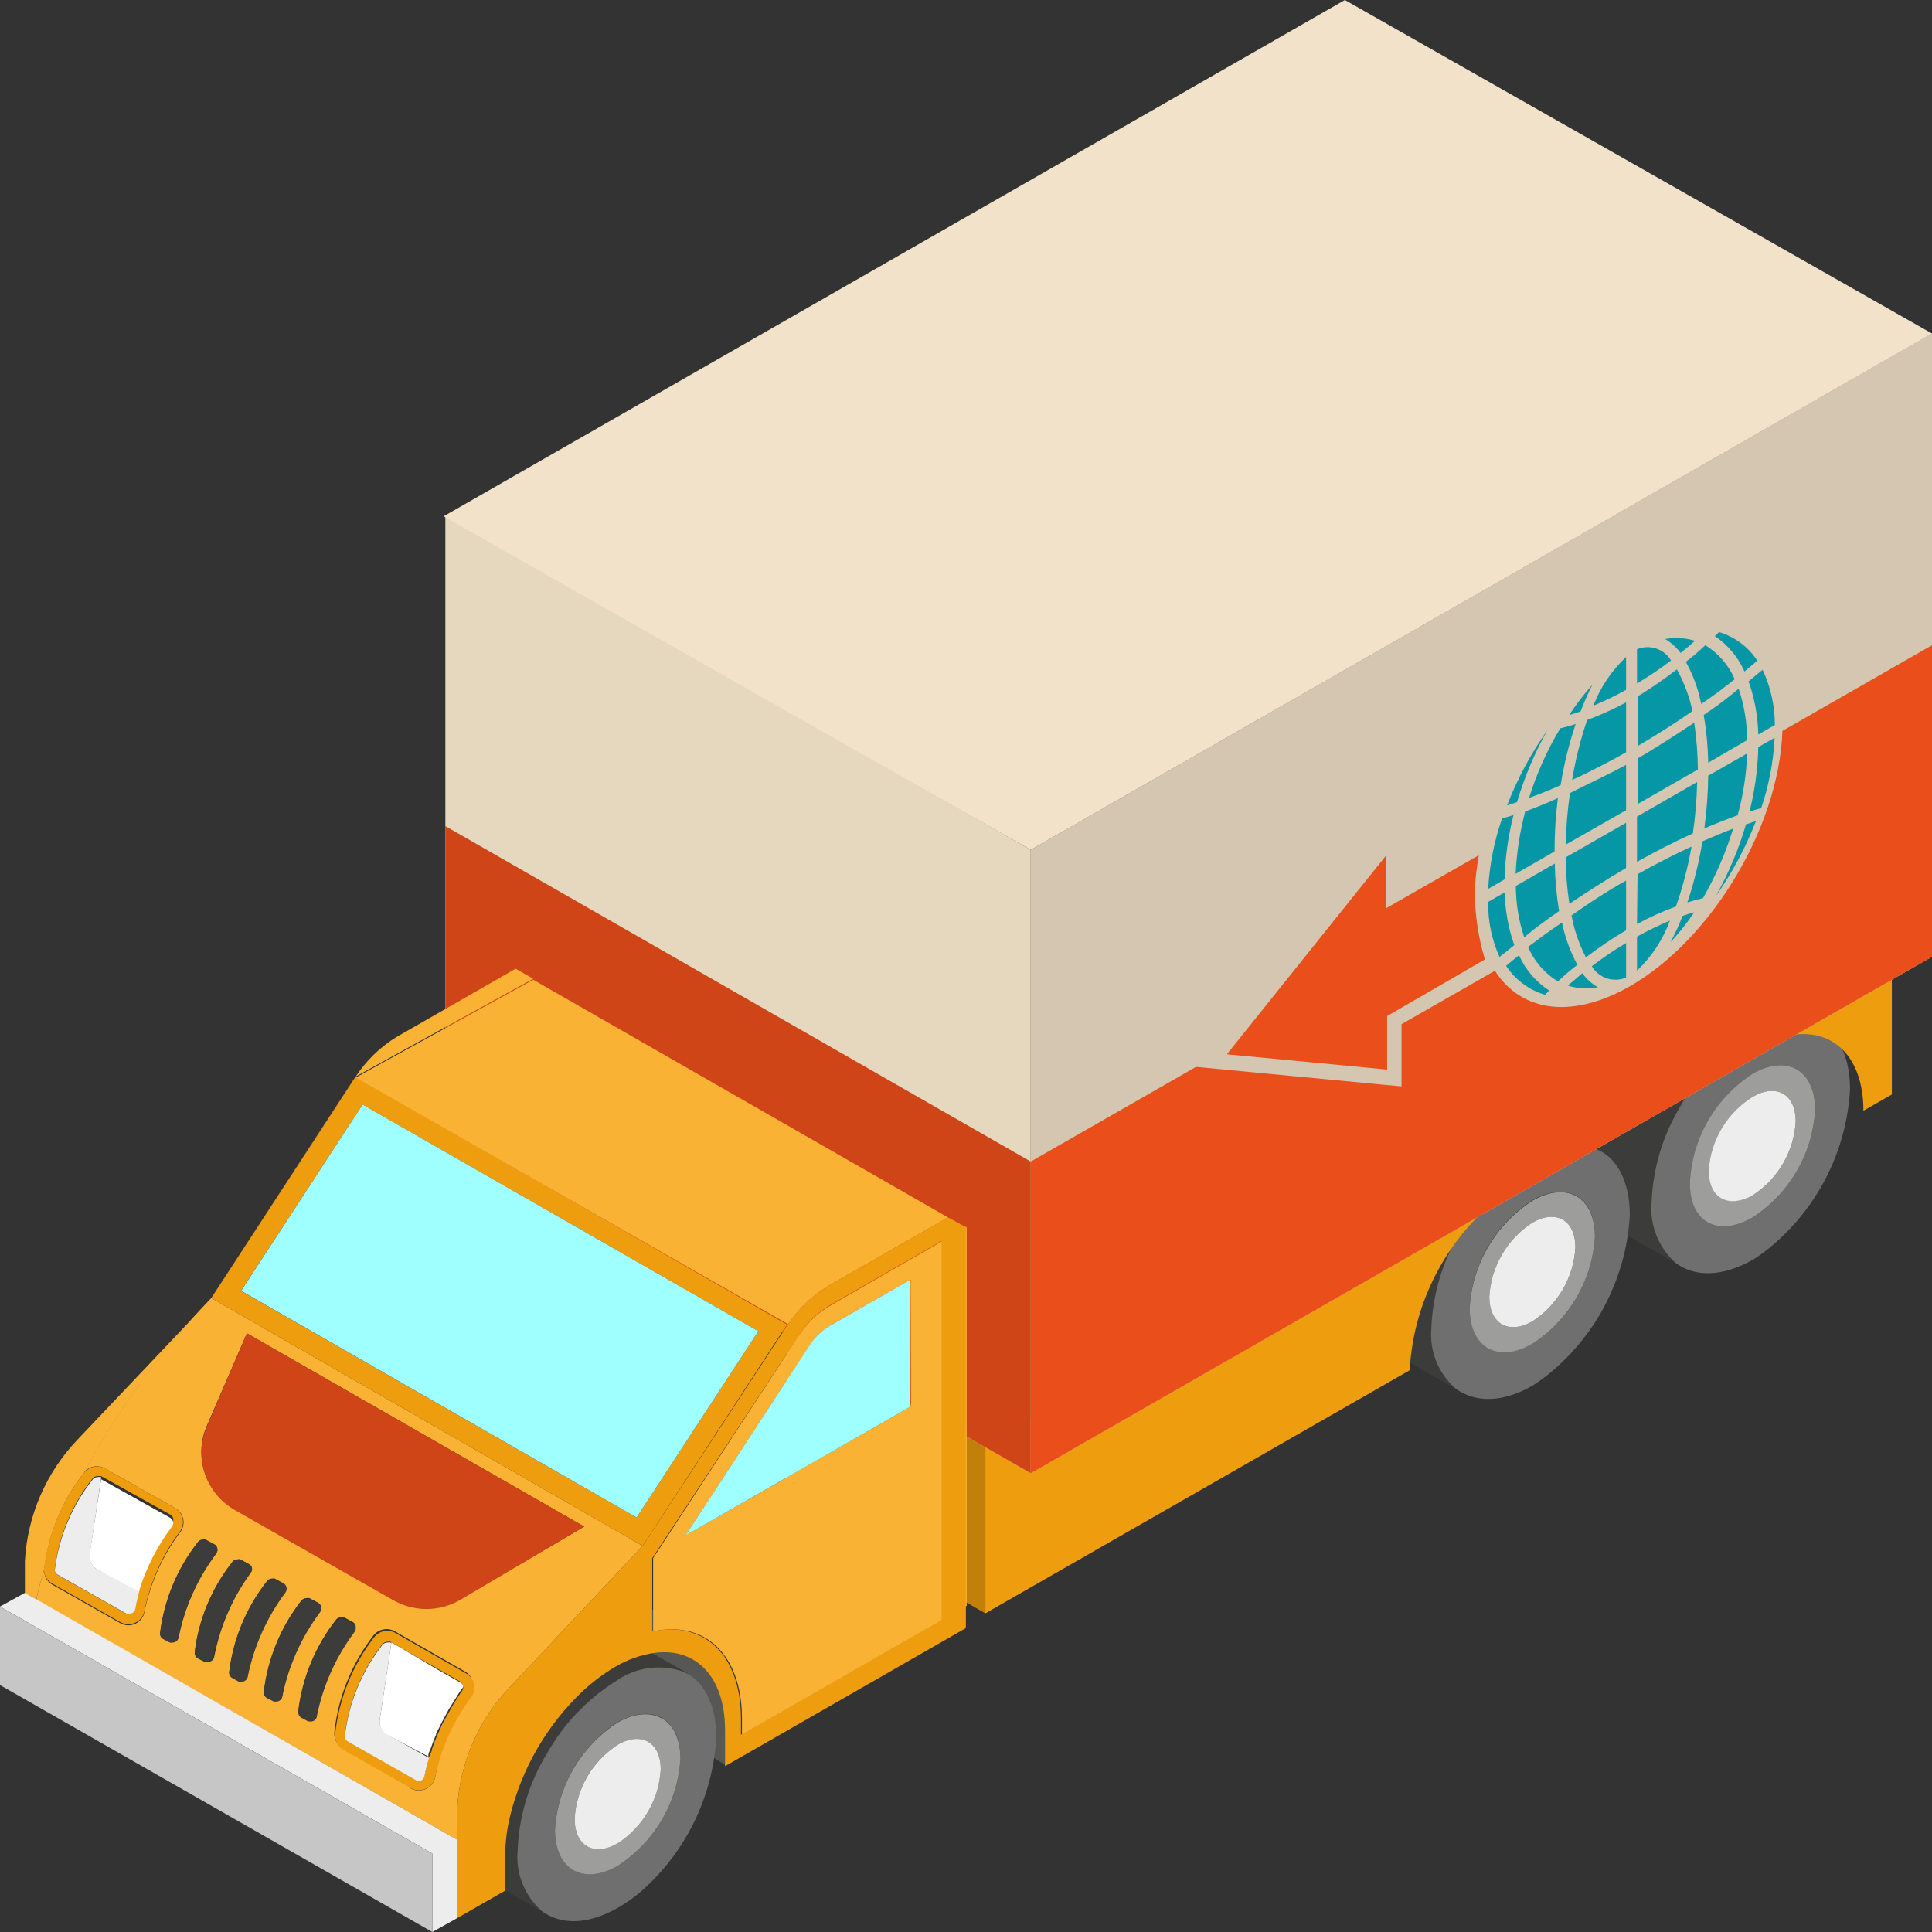<svg width="49" height="49" viewBox="0 0 49 49" fill="none" xmlns="http://www.w3.org/2000/svg">
<rect x="0" y="0" width="49" height="49" fill="#333333" stroke="none"/>
<g clip-path="url(#clip0_2977_3894)">
<path d="M45.167 26.602C45.127 27.362 44.93 28.106 44.591 28.789C44.251 29.471 43.775 30.078 43.192 30.572C43.027 30.705 42.852 30.825 42.668 30.93C41.913 31.366 41.241 31.371 40.776 31.033C40.557 30.843 40.385 30.604 40.276 30.336C40.167 30.067 40.124 29.777 40.149 29.489C40.18 28.623 40.435 27.779 40.89 27.038C41.312 26.275 41.924 25.632 42.668 25.171C42.907 25.005 43.181 24.898 43.47 24.857C43.758 24.817 44.053 24.846 44.328 24.941C44.831 25.157 45.167 25.74 45.167 26.602Z" fill="#3C3C3B"/>
<path d="M44.433 24.99L40.874 31.106L42.653 32.126L46.212 26.01L44.433 24.99Z" fill="#3C3C3B"/>
<path d="M44.451 31.955C44.625 31.847 44.79 31.725 44.945 31.592C45.529 31.098 46.005 30.491 46.344 29.809C46.684 29.126 46.88 28.382 46.921 27.622C46.921 26.76 46.59 26.152 46.066 25.951C45.791 25.857 45.497 25.829 45.209 25.869C44.921 25.909 44.646 26.016 44.407 26.181C43.661 26.642 43.047 27.285 42.624 28.049C42.173 28.79 41.92 29.634 41.888 30.499C41.862 30.787 41.906 31.077 42.015 31.346C42.124 31.614 42.295 31.853 42.515 32.043C42.999 32.391 43.676 32.386 44.451 31.955ZM44.451 30.877C43.572 31.367 42.861 30.974 42.861 29.97C42.892 29.424 43.052 28.892 43.328 28.419C43.605 27.945 43.989 27.543 44.451 27.245C45.326 26.755 46.037 27.152 46.037 28.156C46.006 28.701 45.846 29.231 45.571 29.704C45.295 30.176 44.912 30.578 44.451 30.877Z" fill="#706F6F"/>
<path d="M44.451 30.877C44.913 30.577 45.297 30.174 45.572 29.7C45.848 29.225 46.007 28.693 46.036 28.147C46.036 27.142 45.325 26.735 44.451 27.235C43.988 27.535 43.602 27.938 43.326 28.413C43.05 28.889 42.89 29.422 42.861 29.97C42.841 30.984 43.552 31.391 44.451 30.877ZM44.451 30.308C43.849 30.651 43.36 30.372 43.36 29.681C43.381 29.307 43.491 28.944 43.681 28.62C43.871 28.297 44.135 28.022 44.451 27.818C45.054 27.47 45.543 27.75 45.543 28.441C45.523 28.817 45.413 29.183 45.223 29.509C45.034 29.835 44.769 30.112 44.451 30.318V30.308Z" fill="#9D9D9C"/>
<path d="M43.34 29.69C43.362 29.313 43.475 28.946 43.668 28.621C43.861 28.295 44.13 28.02 44.451 27.818C45.054 27.47 45.543 27.749 45.543 28.44C45.523 28.816 45.413 29.182 45.223 29.508C45.034 29.835 44.769 30.112 44.451 30.317C43.829 30.66 43.34 30.386 43.34 29.69Z" fill="#EDEDED"/>
<path d="M39.601 29.798C39.56 30.558 39.364 31.301 39.024 31.982C38.684 32.664 38.209 33.27 37.625 33.763C37.461 33.898 37.286 34.019 37.102 34.126C36.346 34.557 35.675 34.562 35.21 34.224C34.99 34.035 34.817 33.797 34.707 33.53C34.596 33.263 34.55 32.973 34.573 32.685C34.605 31.819 34.86 30.975 35.314 30.235C35.737 29.472 36.349 28.829 37.092 28.367C37.331 28.203 37.606 28.096 37.894 28.056C38.182 28.016 38.476 28.044 38.752 28.137C39.27 28.353 39.601 28.916 39.601 29.798Z" fill="#3C3C3B"/>
<path d="M38.863 28.184L35.304 34.3L37.084 35.319L40.642 29.203L38.863 28.184Z" fill="#3C3C3B"/>
<path d="M38.865 35.145C39.039 35.037 39.204 34.915 39.359 34.782C39.942 34.289 40.418 33.683 40.758 33.001C41.098 32.319 41.294 31.576 41.335 30.817C41.335 29.954 41.004 29.347 40.48 29.141C40.205 29.047 39.91 29.02 39.622 29.06C39.334 29.101 39.059 29.209 38.821 29.376C38.075 29.835 37.461 30.476 37.038 31.238C36.588 31.981 36.335 32.824 36.302 33.689C36.277 33.976 36.32 34.266 36.429 34.533C36.538 34.801 36.71 35.039 36.929 35.228C37.433 35.581 38.11 35.576 38.865 35.145ZM38.865 34.081C37.986 34.571 37.275 34.174 37.275 33.169C37.304 32.622 37.464 32.09 37.74 31.615C38.016 31.141 38.402 30.738 38.865 30.44C39.739 29.95 40.451 30.342 40.451 31.351C40.42 31.898 40.261 32.429 39.986 32.904C39.71 33.378 39.327 33.781 38.865 34.081Z" fill="#706F6F"/>
<path d="M38.865 34.082C39.325 33.783 39.707 33.382 39.982 32.911C40.258 32.439 40.418 31.91 40.451 31.367C40.451 30.357 39.739 29.95 38.865 30.455C38.402 30.753 38.017 31.156 37.74 31.631C37.464 32.105 37.304 32.638 37.275 33.185C37.275 34.175 37.986 34.587 38.865 34.082ZM38.865 33.513C38.263 33.856 37.774 33.577 37.774 32.886C37.795 32.51 37.904 32.144 38.094 31.818C38.284 31.492 38.548 31.215 38.865 31.009C39.468 30.666 39.957 30.945 39.957 31.636C39.936 32.012 39.826 32.378 39.636 32.704C39.447 33.03 39.183 33.307 38.865 33.513Z" fill="#9D9D9C"/>
<path d="M37.773 32.886C37.794 32.51 37.904 32.144 38.094 31.818C38.283 31.492 38.547 31.215 38.865 31.009C39.468 30.666 39.956 30.945 39.956 31.636C39.935 32.012 39.826 32.378 39.636 32.704C39.447 33.03 39.182 33.307 38.865 33.513C38.262 33.856 37.773 33.577 37.773 32.886Z" fill="#EDEDED"/>
<path d="M47.982 23.524L24.991 36.669V40.918L35.753 34.753C35.804 33.807 36.079 32.886 36.556 32.066C37.032 31.245 37.696 30.547 38.495 30.028L44.515 26.597C46.026 25.73 47.261 26.436 47.261 28.171L47.982 27.759V23.524Z" fill="#ED9D0E"/>
<path d="M19.963 33.792L24.991 36.669V40.918L19.963 38.036V33.792Z" fill="#C2800B"/>
<path d="M26.142 21.555V37.365L11.295 28.862V13.052L26.142 21.555Z" fill="#E6D7BF"/>
<path d="M49 8.454V24.265L26.142 37.365V21.554L49 8.454Z" fill="#D4C6B0"/>
<path d="M26.142 29.46V37.365L11.295 28.862V20.952L26.142 29.46Z" fill="#CF4518"/>
<path d="M49 16.364V24.265L26.142 37.365V29.46L49 16.364Z" fill="#E94E1B"/>
<path d="M34.109 0L11.251 13.095L26.142 21.555L49 8.459L34.109 0Z" fill="#F1E2C9"/>
<path d="M38.119 24.505L38.031 24.23C37.88 23.724 37.8 23.2 37.793 22.672C37.8 22.367 37.831 22.064 37.887 21.765L38.031 20.961L37.319 21.368L35.561 22.378V20.584L34.865 21.447L30.785 26.495L30.331 27.058L31.052 27.127L35.117 27.514L35.546 27.553V25.975L37.858 24.652L38.119 24.505Z" fill="#D4C6B0"/>
<path d="M44.075 22.146C45.587 19.547 45.588 16.737 44.076 15.871C42.564 15.005 40.112 16.41 38.599 19.01C37.087 21.609 37.087 24.419 38.598 25.285C40.11 26.151 42.562 24.746 44.075 22.146Z" fill="#D4C6B0"/>
<path d="M37.66 24.333C37.499 23.793 37.413 23.234 37.403 22.672C37.412 22.343 37.447 22.015 37.507 21.691L35.156 23.034V21.696L31.116 26.739L35.181 27.127V25.769L37.66 24.333Z" fill="#E94E1B"/>
<path d="M41.518 23.755V24.618C41.891 24.264 42.176 23.83 42.352 23.349C42.067 23.469 41.788 23.605 41.518 23.755Z" fill="#0597A6"/>
<path d="M41.518 23.437C41.835 23.264 42.166 23.115 42.505 22.991C42.679 22.496 42.812 21.988 42.901 21.472C42.451 21.677 41.992 21.913 41.532 22.172L41.518 23.437Z" fill="#0597A6"/>
<path d="M42.969 18.33C42.476 18.654 42.016 18.957 41.532 19.237V20.393L43.063 19.516C43.059 19.119 43.027 18.723 42.969 18.33Z" fill="#0597A6"/>
<path d="M41.518 21.858C42.011 21.584 42.476 21.343 42.935 21.138C42.998 20.706 43.034 20.27 43.044 19.834L41.518 20.711V21.858Z" fill="#0597A6"/>
<path d="M42.53 16.977C42.213 17.221 41.883 17.448 41.542 17.658V18.917C42.001 18.648 42.466 18.354 42.925 18.035C42.846 17.665 42.713 17.308 42.53 16.977Z" fill="#0597A6"/>
<path d="M42.624 16.561C42.752 16.458 42.876 16.355 42.989 16.252C42.744 16.178 42.485 16.163 42.233 16.208C42.385 16.299 42.518 16.419 42.624 16.561Z" fill="#0597A6"/>
<path d="M41.518 16.467V17.334C41.817 17.156 42.105 16.962 42.382 16.751C42.297 16.608 42.163 16.5 42.004 16.448C41.845 16.396 41.672 16.402 41.518 16.467Z" fill="#0597A6"/>
<path d="M43.177 21.339C43.092 21.865 42.965 22.383 42.796 22.888C42.93 22.844 43.063 22.809 43.191 22.78C43.512 22.222 43.769 21.63 43.957 21.016C43.71 21.11 43.45 21.218 43.177 21.339Z" fill="#0597A6"/>
<path d="M39.764 24.995C39.914 25.045 40.071 25.07 40.228 25.069C40.328 25.069 40.427 25.059 40.525 25.039C40.369 24.949 40.234 24.827 40.13 24.682C40.006 24.794 39.878 24.902 39.764 24.995Z" fill="#0597A6"/>
<path d="M39.581 19.913C39.665 19.387 39.792 18.869 39.962 18.364C39.828 18.408 39.695 18.443 39.572 18.472C39.239 19.027 38.973 19.619 38.781 20.236C39.048 20.142 39.315 20.034 39.581 19.913Z" fill="#0597A6"/>
<path d="M39.873 19.781C40.317 19.58 40.776 19.34 41.241 19.08V17.815C40.922 17.986 40.592 18.135 40.253 18.261C40.085 18.757 39.958 19.265 39.873 19.781Z" fill="#0597A6"/>
<path d="M40.387 17.364C40.172 17.607 39.976 17.864 39.799 18.134C39.893 18.109 39.991 18.075 40.09 18.041C40.176 17.81 40.275 17.584 40.387 17.364Z" fill="#0597A6"/>
<path d="M40.411 17.898C40.695 17.78 40.972 17.646 41.241 17.496V16.663C40.874 17.008 40.591 17.43 40.411 17.898Z" fill="#0597A6"/>
<path d="M41.241 24.794V23.917C40.94 24.096 40.65 24.292 40.372 24.505C40.457 24.65 40.592 24.759 40.752 24.812C40.911 24.865 41.085 24.859 41.241 24.794Z" fill="#0597A6"/>
<path d="M39.803 22.922C40.297 22.598 40.757 22.294 41.241 22.015V20.868L39.709 21.745C39.712 22.139 39.743 22.532 39.803 22.922Z" fill="#0597A6"/>
<path d="M41.241 19.398C40.747 19.668 40.253 19.889 39.818 20.114C39.756 20.548 39.719 20.985 39.709 21.422L41.241 20.55V19.398Z" fill="#0597A6"/>
<path d="M41.241 23.593V22.334C40.747 22.608 40.307 22.902 39.858 23.216C39.924 23.587 40.048 23.946 40.223 24.28C40.549 24.032 40.889 23.802 41.241 23.593Z" fill="#0597A6"/>
<path d="M43.597 16.031L43.493 16.134C43.824 16.357 44.084 16.668 44.244 17.031L44.57 16.757C44.343 16.408 43.998 16.15 43.597 16.031Z" fill="#0597A6"/>
<path d="M43.211 18.133C43.279 18.534 43.317 18.938 43.325 19.344L44.313 18.77C44.31 18.327 44.237 17.887 44.096 17.467C43.809 17.712 43.513 17.932 43.211 18.133Z" fill="#0597A6"/>
<path d="M38.475 20.344C38.663 19.712 38.92 19.102 39.241 18.525C38.825 19.116 38.483 19.754 38.223 20.427L38.475 20.344Z" fill="#0597A6"/>
<path d="M43.996 17.227C43.843 16.87 43.583 16.569 43.251 16.364C43.093 16.511 42.935 16.653 42.757 16.786C42.942 17.12 43.074 17.48 43.147 17.854C43.463 17.643 43.73 17.438 43.996 17.227Z" fill="#0597A6"/>
<path d="M38.406 23.971C38.254 23.541 38.172 23.089 38.164 22.633L37.744 22.873C37.735 23.354 37.833 23.831 38.031 24.27L38.406 23.971Z" fill="#0597A6"/>
<path d="M44.594 18.947C44.582 19.499 44.507 20.048 44.372 20.584C44.471 20.555 44.57 20.52 44.668 20.496C44.864 19.919 44.978 19.319 45.009 18.712L44.594 18.947Z" fill="#0597A6"/>
<path d="M44.348 17.28C44.501 17.714 44.585 18.169 44.595 18.628L45.014 18.388C45.015 17.904 44.909 17.425 44.703 16.986L44.348 17.28Z" fill="#0597A6"/>
<path d="M44.283 20.907C44.098 21.54 43.841 22.15 43.518 22.726C43.933 22.135 44.275 21.497 44.535 20.824L44.283 20.907Z" fill="#0597A6"/>
<path d="M38.386 20.672L38.095 20.76C37.895 21.336 37.777 21.936 37.744 22.544L38.159 22.304C38.174 21.753 38.25 21.206 38.386 20.672Z" fill="#0597A6"/>
<path d="M39.542 23.108C39.476 22.709 39.44 22.306 39.433 21.902L38.445 22.471C38.446 22.914 38.518 23.354 38.658 23.774C38.944 23.525 39.24 23.319 39.542 23.108Z" fill="#0597A6"/>
<path d="M38.524 24.226L38.198 24.495C38.428 24.849 38.779 25.11 39.186 25.23L39.29 25.122C38.954 24.902 38.688 24.591 38.524 24.226Z" fill="#0597A6"/>
<path d="M38.756 24.015C38.909 24.379 39.174 24.686 39.512 24.892C39.665 24.745 39.828 24.603 40.006 24.471C39.824 24.134 39.692 23.772 39.616 23.398C39.305 23.603 39.018 23.819 38.756 24.015Z" fill="#0597A6"/>
<path d="M38.682 20.584C38.546 21.1 38.465 21.629 38.44 22.162L39.428 21.594C39.426 21.142 39.454 20.69 39.512 20.241C39.24 20.369 38.954 20.477 38.682 20.584Z" fill="#0597A6"/>
<path d="M44.071 20.678C44.212 20.166 44.293 19.64 44.313 19.109L43.325 19.673C43.319 20.12 43.286 20.567 43.226 21.011C43.517 20.884 43.799 20.776 44.071 20.678Z" fill="#0597A6"/>
<path d="M42.673 23.231C42.586 23.457 42.485 23.678 42.372 23.892C42.591 23.657 42.791 23.404 42.97 23.138C42.871 23.162 42.772 23.197 42.673 23.231Z" fill="#0597A6"/>
<path d="M18.388 44.761L15.973 43.237V40.463L18.388 41.987V44.761Z" fill="#575756"/>
<path d="M16.402 43.041C16.361 43.8 16.165 44.543 15.825 45.224C15.486 45.906 15.01 46.512 14.427 47.005C14.263 47.141 14.088 47.263 13.903 47.368C13.153 47.8 12.476 47.804 12.017 47.466C11.791 47.279 11.614 47.042 11.5 46.773C11.386 46.505 11.338 46.213 11.36 45.922C11.392 45.057 11.646 44.214 12.096 43.472C12.52 42.71 13.132 42.068 13.874 41.605C14.113 41.44 14.387 41.333 14.676 41.293C14.964 41.253 15.258 41.281 15.533 41.374C16.072 41.59 16.402 42.173 16.402 43.041Z" fill="#3C3C3B"/>
<path d="M15.666 41.425L12.108 47.541L13.887 48.56L17.446 42.444L15.666 41.425Z" fill="#3C3C3B"/>
<path d="M15.666 48.388C15.85 48.282 16.025 48.163 16.19 48.03C16.772 47.536 17.247 46.93 17.587 46.248C17.926 45.567 18.123 44.824 18.166 44.065C18.166 43.198 17.83 42.595 17.306 42.389C17.031 42.296 16.737 42.268 16.449 42.308C16.16 42.348 15.886 42.455 15.647 42.619C14.903 43.082 14.29 43.725 13.864 44.486C13.414 45.228 13.16 46.072 13.128 46.937C13.102 47.225 13.146 47.515 13.255 47.784C13.364 48.052 13.535 48.291 13.755 48.481C14.239 48.824 14.911 48.819 15.666 48.388ZM15.666 47.324C14.787 47.814 14.076 47.417 14.076 46.413C14.106 45.865 14.266 45.332 14.542 44.857C14.819 44.382 15.204 43.978 15.666 43.678C16.546 43.188 17.257 43.585 17.257 44.59C17.227 45.137 17.067 45.67 16.791 46.145C16.514 46.62 16.129 47.024 15.666 47.324Z" fill="#706F6F"/>
<path d="M15.666 47.323C16.128 47.024 16.512 46.622 16.789 46.149C17.065 45.675 17.225 45.145 17.257 44.599C17.257 43.618 16.546 43.187 15.666 43.687C15.205 43.986 14.821 44.388 14.544 44.861C14.268 45.335 14.108 45.866 14.076 46.412C14.076 47.416 14.787 47.823 15.666 47.323ZM15.666 46.75C15.064 47.098 14.575 46.819 14.575 46.128C14.595 45.752 14.704 45.386 14.894 45.059C15.084 44.733 15.348 44.456 15.666 44.251C16.269 43.903 16.758 44.187 16.758 44.873C16.738 45.249 16.628 45.615 16.439 45.941C16.249 46.267 15.985 46.544 15.666 46.75Z" fill="#9D9D9C"/>
<path d="M14.575 46.129C14.595 45.752 14.705 45.386 14.894 45.06C15.084 44.734 15.349 44.457 15.667 44.251C16.269 43.903 16.758 44.188 16.758 44.874C16.738 45.25 16.629 45.616 16.439 45.942C16.249 46.268 15.985 46.545 15.667 46.751C15.064 47.099 14.575 46.819 14.575 46.129Z" fill="#EDEDED"/>
<path d="M0.919 40.56C0.978 40.306 1.042 40.07 1.121 39.801C1.226 38.907 1.576 38.059 2.134 37.35C3.003 35.743 4.086 34.26 5.354 32.94L1.976 36.502C1.171 37.34 0.695 38.435 0.632 39.59V40.399L0.919 40.56Z" fill="#F9B233"/>
<path d="M13.078 24.568L10.061 26.298C9.644 26.553 9.29 26.896 9.023 27.303L13.523 24.823L13.078 24.568Z" fill="#F9B233"/>
<path d="M8.974 27.372L5.383 32.881L9.023 27.309L8.974 27.372Z" fill="#F9B233"/>
<path d="M11.597 45.868C11.659 44.715 12.133 43.622 12.935 42.786L16.299 39.208L5.359 32.92C4.091 34.24 3.008 35.724 2.138 37.331C2.203 37.257 2.292 37.208 2.39 37.193C2.487 37.178 2.587 37.197 2.672 37.248L4.445 38.252C4.496 38.281 4.54 38.32 4.575 38.367C4.609 38.414 4.634 38.468 4.646 38.525C4.658 38.582 4.658 38.641 4.645 38.698C4.633 38.755 4.608 38.808 4.573 38.855C4.123 39.455 3.813 40.146 3.665 40.879C3.653 40.944 3.627 41.005 3.586 41.058C3.546 41.111 3.494 41.153 3.434 41.181C3.374 41.21 3.308 41.223 3.241 41.221C3.175 41.219 3.11 41.201 3.052 41.168L1.323 40.188C1.257 40.151 1.203 40.095 1.167 40.028C1.132 39.962 1.116 39.886 1.121 39.811C1.042 40.061 0.978 40.301 0.918 40.57L11.597 46.662V48.647V45.868ZM14.817 38.718L11.661 40.566C11.403 40.715 11.11 40.794 10.811 40.794C10.513 40.794 10.22 40.715 9.962 40.566L5.956 38.286C5.598 38.082 5.327 37.754 5.195 37.365C5.063 36.976 5.079 36.552 5.24 36.174L6.262 33.817L14.817 38.718ZM4.381 41.658C4.356 41.665 4.331 41.665 4.307 41.658L4.139 41.57C4.113 41.556 4.091 41.535 4.077 41.508C4.063 41.482 4.057 41.453 4.06 41.423C4.164 40.584 4.495 39.788 5.018 39.12C5.032 39.1 5.05 39.084 5.072 39.073C5.093 39.062 5.117 39.056 5.141 39.056C5.166 39.05 5.191 39.05 5.215 39.056L5.443 39.178C5.46 39.189 5.476 39.203 5.488 39.22C5.5 39.237 5.508 39.256 5.512 39.276C5.516 39.297 5.516 39.319 5.512 39.34C5.508 39.361 5.499 39.381 5.487 39.399C5.012 40.03 4.684 40.758 4.529 41.531C4.523 41.566 4.505 41.598 4.478 41.621C4.451 41.645 4.417 41.658 4.381 41.658ZM5.255 42.148C5.232 42.156 5.208 42.156 5.186 42.148L5.013 42.06C4.988 42.045 4.968 42.023 4.955 41.997C4.942 41.971 4.936 41.942 4.939 41.913C5.039 41.073 5.37 40.276 5.897 39.61C5.911 39.591 5.93 39.576 5.951 39.565C5.973 39.555 5.997 39.55 6.02 39.551C6.045 39.544 6.07 39.544 6.095 39.551L6.317 39.673C6.335 39.682 6.352 39.696 6.365 39.712C6.377 39.728 6.386 39.747 6.391 39.767C6.394 39.788 6.394 39.81 6.389 39.831C6.383 39.852 6.374 39.872 6.361 39.889C5.897 40.523 5.58 41.251 5.433 42.021C5.425 42.061 5.403 42.097 5.37 42.12C5.337 42.144 5.295 42.154 5.255 42.148ZM6.134 42.639C6.11 42.643 6.084 42.643 6.06 42.639L5.892 42.545C5.865 42.532 5.844 42.51 5.83 42.484C5.815 42.458 5.81 42.428 5.813 42.398C5.916 41.56 6.247 40.766 6.771 40.1C6.785 40.08 6.804 40.064 6.825 40.053C6.847 40.042 6.87 40.036 6.895 40.036C6.919 40.031 6.944 40.031 6.969 40.036L7.196 40.159C7.214 40.17 7.229 40.185 7.241 40.202C7.253 40.22 7.261 40.24 7.265 40.26C7.268 40.281 7.268 40.302 7.263 40.323C7.258 40.343 7.248 40.362 7.235 40.379C6.765 41.01 6.439 41.736 6.282 42.506C6.278 42.542 6.26 42.575 6.233 42.6C6.206 42.624 6.171 42.638 6.134 42.639ZM7.008 43.129C6.986 43.136 6.962 43.136 6.939 43.129L6.766 43.04C6.741 43.026 6.72 43.004 6.707 42.978C6.693 42.952 6.688 42.922 6.692 42.893C6.793 42.054 7.122 41.257 7.645 40.59C7.661 40.572 7.681 40.557 7.703 40.547C7.725 40.536 7.749 40.531 7.774 40.531C7.798 40.525 7.824 40.525 7.848 40.531L8.07 40.649C8.088 40.659 8.105 40.673 8.117 40.69C8.13 40.707 8.139 40.726 8.144 40.747C8.148 40.768 8.147 40.79 8.142 40.811C8.137 40.832 8.128 40.852 8.115 40.869C7.642 41.501 7.316 42.229 7.161 43.001C7.16 43.041 7.144 43.079 7.115 43.107C7.087 43.136 7.048 43.152 7.008 43.153V43.129ZM7.887 43.619C7.863 43.623 7.838 43.623 7.813 43.619L7.64 43.526C7.615 43.511 7.595 43.489 7.582 43.463C7.569 43.437 7.563 43.408 7.566 43.379C7.67 42.539 8.001 41.743 8.525 41.075C8.54 41.057 8.558 41.042 8.58 41.032C8.601 41.022 8.624 41.017 8.648 41.016C8.672 41.01 8.698 41.01 8.722 41.016L8.949 41.139C8.967 41.149 8.982 41.162 8.993 41.178C9.005 41.194 9.014 41.213 9.018 41.232C9.023 41.253 9.023 41.275 9.018 41.297C9.013 41.318 9.003 41.338 8.989 41.355C8.517 41.987 8.191 42.715 8.036 43.486C8.038 43.506 8.037 43.527 8.032 43.546C8.027 43.566 8.018 43.584 8.005 43.6C7.993 43.616 7.977 43.629 7.96 43.639C7.942 43.649 7.922 43.656 7.902 43.658L7.887 43.619ZM10.411 45.315L8.688 44.334C8.618 44.294 8.562 44.234 8.525 44.163C8.488 44.092 8.473 44.012 8.48 43.932C8.577 43.041 8.919 42.194 9.468 41.482C9.531 41.401 9.621 41.346 9.722 41.326C9.822 41.306 9.927 41.323 10.016 41.374L11.794 42.394C11.845 42.423 11.889 42.462 11.923 42.509C11.957 42.557 11.981 42.611 11.992 42.667C12.004 42.724 12.003 42.783 11.99 42.84C11.978 42.897 11.953 42.95 11.918 42.996C11.466 43.618 11.164 44.334 11.034 45.089C11.019 45.153 10.989 45.212 10.947 45.262C10.904 45.312 10.851 45.352 10.79 45.378C10.729 45.404 10.664 45.415 10.598 45.411C10.532 45.407 10.468 45.387 10.411 45.354V45.315Z" fill="#F9B233"/>
<path d="M16.299 39.208L19.914 33.665L19.964 33.597L9.024 27.304L5.384 32.881L5.359 32.92L16.299 39.208ZM9.197 28.014L19.233 33.763L16.146 38.488L6.11 32.739L9.197 28.014Z" fill="#ED9D0E"/>
<path d="M16.146 38.487L19.233 33.763L9.197 28.014L6.115 32.738L16.146 38.487Z" fill="#9FFFFF"/>
<path d="M19.988 33.586C20.256 33.188 20.608 32.854 21.02 32.606L24.043 30.876L13.523 24.848L9.023 27.328L19.988 33.586Z" fill="#F9B233"/>
<path d="M24.043 30.876L21.02 32.606C20.608 32.854 20.256 33.188 19.988 33.586L19.939 33.655L16.299 39.208L12.935 42.785C12.133 43.622 11.659 44.715 11.597 45.868V48.647L12.812 47.951V47.049C12.816 46.719 12.857 46.39 12.935 46.069C13.231 44.852 13.874 43.746 14.787 42.883C15.036 42.652 15.309 42.449 15.602 42.276C15.914 42.09 16.26 41.968 16.62 41.918C17.652 41.791 18.388 42.526 18.388 43.878V44.795L24.492 41.295V40.732L18.793 43.996C18.793 43.864 18.793 43.731 18.793 43.604C18.793 41.952 17.845 41.099 16.541 41.379V39.521L20.25 33.89C20.446 33.572 20.715 33.306 21.035 33.111L24.492 31.121L24.043 30.876Z" fill="#ED9D0E"/>
<path d="M20.25 33.89L16.565 39.517V41.374C17.869 41.095 18.818 41.947 18.818 43.599C18.818 43.726 18.818 43.859 18.818 43.991L24.517 40.727V31.121L21.06 33.111C20.731 33.303 20.453 33.57 20.25 33.89ZM23.105 35.674L17.39 38.938L20.532 34.125C20.656 33.927 20.825 33.759 21.025 33.635L23.095 32.449L23.105 35.674Z" fill="#F9B233"/>
<path d="M23.09 32.454L21.02 33.64C20.82 33.764 20.651 33.931 20.526 34.13L17.385 38.943L23.085 35.679L23.09 32.454Z" fill="#9FFFFF"/>
<path d="M11.597 46.662L0.919 40.56L0.632 40.398L0 40.746L10.965 47.01V49L11.597 48.647V46.662Z" fill="#EDEDED"/>
<path d="M10.965 47.011L0 40.747V42.737L10.965 49V47.011Z" fill="#C6C6C6"/>
<path d="M11.814 42.438L10.036 41.419C9.947 41.368 9.842 41.35 9.741 41.37C9.641 41.39 9.55 41.446 9.488 41.526C8.939 42.238 8.597 43.086 8.5 43.977C8.492 44.056 8.508 44.136 8.545 44.208C8.581 44.279 8.638 44.338 8.707 44.379L10.431 45.359C10.487 45.388 10.55 45.404 10.614 45.406C10.677 45.408 10.74 45.396 10.798 45.37C10.857 45.344 10.908 45.305 10.948 45.256C10.989 45.208 11.018 45.151 11.034 45.089C11.18 44.356 11.489 43.665 11.937 43.065C11.977 43.018 12.005 42.963 12.021 42.904C12.036 42.844 12.038 42.782 12.026 42.722C12.014 42.662 11.989 42.606 11.952 42.556C11.916 42.507 11.868 42.467 11.814 42.438ZM11.72 42.884C11.611 43.036 11.513 43.193 11.414 43.374C11.389 43.418 11.369 43.462 11.345 43.501C11.276 43.624 11.216 43.742 11.157 43.864C11.098 43.987 11.108 43.967 11.088 44.021C11.034 44.139 10.988 44.26 10.95 44.384C10.95 44.433 10.91 44.482 10.895 44.531C10.846 44.702 10.801 44.874 10.767 45.021C10.761 45.056 10.743 45.089 10.716 45.113C10.69 45.137 10.655 45.151 10.619 45.153C10.592 45.152 10.567 45.143 10.545 45.129L8.821 44.148C8.795 44.134 8.774 44.112 8.761 44.086C8.748 44.06 8.743 44.03 8.747 44.001C8.847 43.162 9.177 42.365 9.7 41.698C9.715 41.68 9.734 41.665 9.755 41.655C9.777 41.645 9.8 41.639 9.823 41.639C9.849 41.632 9.877 41.632 9.903 41.639L11.078 42.31L11.681 42.654C11.704 42.672 11.722 42.698 11.73 42.727C11.744 42.751 11.751 42.779 11.749 42.807C11.747 42.835 11.737 42.862 11.72 42.884Z" fill="#ED9D0E"/>
<path d="M11.088 43.996C11.036 44.114 10.989 44.236 10.95 44.359C10.989 44.235 11.035 44.114 11.088 43.996Z" fill="#EDEDED"/>
<path d="M11.701 42.688C11.723 42.707 11.74 42.733 11.75 42.761C11.742 42.732 11.724 42.706 11.701 42.688Z" fill="#EDEDED"/>
<path d="M11.36 43.477C11.29 43.599 11.231 43.717 11.172 43.839C11.216 43.717 11.276 43.619 11.36 43.477Z" fill="#EDEDED"/>
<path d="M9.824 43.991C9.758 43.954 9.705 43.9 9.67 43.833C9.636 43.767 9.622 43.692 9.631 43.618L9.927 41.658L11.078 42.315L9.903 41.658C9.877 41.651 9.849 41.651 9.824 41.658C9.8 41.658 9.777 41.664 9.755 41.674C9.734 41.684 9.715 41.699 9.7 41.717C9.177 42.384 8.847 43.181 8.747 44.02C8.743 44.049 8.748 44.079 8.761 44.105C8.774 44.131 8.795 44.153 8.821 44.167L10.545 45.147C10.567 45.162 10.592 45.17 10.619 45.172C10.655 45.17 10.69 45.156 10.716 45.132C10.743 45.108 10.761 45.075 10.767 45.039C10.802 44.873 10.846 44.701 10.895 44.549V44.593L9.824 43.991Z" fill="#EDEDED"/>
<path d="M1.116 39.782C1.111 39.857 1.127 39.932 1.163 39.999C1.199 40.066 1.253 40.121 1.319 40.159L3.047 41.139C3.106 41.172 3.171 41.191 3.238 41.194C3.305 41.197 3.372 41.184 3.433 41.155C3.493 41.127 3.546 41.084 3.587 41.031C3.627 40.978 3.654 40.916 3.665 40.85C3.813 40.117 4.123 39.425 4.574 38.826C4.604 38.78 4.624 38.729 4.634 38.675C4.644 38.621 4.643 38.566 4.631 38.512C4.619 38.459 4.596 38.408 4.564 38.364C4.532 38.319 4.492 38.281 4.445 38.252L2.672 37.248C2.585 37.198 2.482 37.181 2.384 37.2C2.285 37.219 2.196 37.272 2.134 37.351C1.578 38.054 1.226 38.894 1.116 39.782ZM2.47 37.439C2.494 37.432 2.519 37.432 2.544 37.439H2.568L4.327 38.419C4.345 38.43 4.36 38.445 4.372 38.463C4.384 38.48 4.392 38.5 4.395 38.521C4.399 38.541 4.398 38.563 4.393 38.583C4.388 38.604 4.379 38.623 4.366 38.64C3.99 39.142 3.705 39.706 3.527 40.306C3.479 40.467 3.441 40.631 3.413 40.796C3.406 40.831 3.387 40.864 3.359 40.887C3.331 40.91 3.296 40.923 3.26 40.923C3.237 40.93 3.213 40.93 3.191 40.923L1.462 39.943C1.437 39.929 1.417 39.908 1.404 39.883C1.391 39.858 1.385 39.829 1.388 39.801C1.49 38.961 1.821 38.165 2.346 37.498C2.361 37.479 2.379 37.464 2.401 37.454C2.422 37.444 2.446 37.438 2.47 37.439Z" fill="#ED9D0E"/>
<path d="M1.482 39.948L3.21 40.928C3.233 40.935 3.257 40.935 3.279 40.928C3.316 40.928 3.351 40.915 3.379 40.892C3.407 40.868 3.426 40.836 3.432 40.801C3.461 40.635 3.499 40.472 3.546 40.311L2.469 39.806C2.402 39.769 2.348 39.713 2.313 39.644C2.279 39.576 2.266 39.499 2.277 39.424L2.568 37.463H2.543C2.519 37.456 2.494 37.456 2.469 37.463C2.445 37.463 2.421 37.469 2.4 37.48C2.378 37.491 2.36 37.507 2.346 37.527C1.821 38.194 1.49 38.99 1.388 39.83C1.391 39.856 1.402 39.881 1.418 39.902C1.435 39.923 1.457 39.939 1.482 39.948Z" fill="#EDEDED"/>
<path d="M5.512 39.267C5.508 39.246 5.5 39.227 5.488 39.211C5.476 39.194 5.46 39.179 5.443 39.169L5.215 39.046C5.191 39.041 5.166 39.041 5.141 39.046C5.117 39.046 5.093 39.052 5.072 39.063C5.05 39.074 5.032 39.09 5.018 39.11C4.495 39.778 4.164 40.574 4.06 41.413C4.057 41.443 4.063 41.472 4.077 41.499C4.091 41.525 4.113 41.546 4.139 41.56L4.307 41.649C4.331 41.655 4.357 41.655 4.381 41.649C4.417 41.648 4.451 41.635 4.478 41.612C4.505 41.588 4.523 41.556 4.529 41.521C4.684 40.749 5.012 40.02 5.487 39.389C5.499 39.372 5.508 39.352 5.512 39.331C5.517 39.309 5.516 39.288 5.512 39.267Z" fill="#3C3C3B"/>
<path d="M6.391 39.767C6.387 39.746 6.378 39.728 6.365 39.712C6.352 39.696 6.336 39.682 6.317 39.673L6.095 39.551C6.071 39.544 6.045 39.544 6.021 39.551C5.997 39.55 5.973 39.555 5.952 39.565C5.93 39.576 5.912 39.591 5.897 39.61C5.374 40.27 5.043 41.06 4.939 41.894C4.937 41.922 4.942 41.952 4.955 41.977C4.968 42.004 4.988 42.025 5.013 42.041L5.186 42.129C5.209 42.136 5.233 42.136 5.255 42.129C5.292 42.128 5.327 42.115 5.355 42.092C5.383 42.069 5.401 42.037 5.408 42.001C5.563 41.23 5.889 40.501 6.362 39.87C6.383 39.84 6.393 39.803 6.391 39.767Z" fill="#3C3C3B"/>
<path d="M7.266 40.271C7.262 40.251 7.253 40.232 7.241 40.215C7.23 40.198 7.214 40.184 7.196 40.173L6.969 40.051C6.945 40.046 6.92 40.046 6.895 40.051C6.871 40.051 6.847 40.057 6.826 40.068C6.804 40.079 6.786 40.095 6.772 40.114C6.248 40.78 5.917 41.575 5.813 42.413C5.81 42.443 5.816 42.472 5.83 42.499C5.844 42.525 5.866 42.546 5.892 42.56L6.06 42.653C6.085 42.657 6.11 42.657 6.134 42.653C6.171 42.652 6.206 42.638 6.233 42.614C6.26 42.59 6.278 42.557 6.283 42.521C6.44 41.751 6.765 41.025 7.236 40.394C7.25 40.377 7.26 40.357 7.265 40.336C7.27 40.315 7.27 40.292 7.266 40.271Z" fill="#3C3C3B"/>
<path d="M8.144 40.771C8.139 40.751 8.13 40.732 8.117 40.715C8.105 40.698 8.088 40.684 8.07 40.673L7.848 40.556C7.824 40.549 7.798 40.549 7.774 40.556C7.749 40.556 7.725 40.561 7.703 40.571C7.681 40.581 7.661 40.596 7.645 40.615C7.122 41.282 6.793 42.078 6.692 42.918C6.688 42.947 6.693 42.977 6.707 43.003C6.72 43.029 6.741 43.051 6.766 43.065L6.939 43.153C6.962 43.16 6.986 43.16 7.008 43.153C7.045 43.153 7.08 43.14 7.108 43.117C7.136 43.093 7.155 43.061 7.161 43.026C7.316 42.254 7.642 41.526 8.115 40.894C8.128 40.877 8.137 40.857 8.142 40.836C8.147 40.815 8.148 40.793 8.144 40.771Z" fill="#3C3C3B"/>
<path d="M9.019 41.271C9.014 41.252 9.006 41.234 8.994 41.218C8.982 41.202 8.967 41.188 8.95 41.178L8.723 41.056C8.698 41.049 8.673 41.049 8.648 41.056C8.625 41.056 8.602 41.062 8.58 41.072C8.559 41.082 8.54 41.096 8.525 41.115C8.001 41.782 7.67 42.578 7.567 43.418C7.564 43.447 7.569 43.476 7.582 43.502C7.595 43.529 7.616 43.55 7.641 43.565L7.814 43.658C7.838 43.663 7.863 43.663 7.888 43.658C7.924 43.657 7.959 43.644 7.987 43.619C8.014 43.595 8.031 43.562 8.036 43.526C8.192 42.754 8.517 42.026 8.989 41.394C9.003 41.377 9.013 41.357 9.018 41.336C9.024 41.315 9.024 41.293 9.019 41.271Z" fill="#3C3C3B"/>
<path d="M5.245 36.188C5.084 36.567 5.068 36.99 5.2 37.379C5.332 37.769 5.603 38.096 5.961 38.301L9.967 40.58C10.225 40.729 10.518 40.808 10.816 40.808C11.115 40.808 11.408 40.729 11.666 40.58L14.817 38.717L6.263 33.816L5.245 36.188Z" fill="#CF4518"/>
<path d="M2.272 39.423C2.262 39.499 2.274 39.576 2.309 39.644C2.343 39.712 2.398 39.768 2.465 39.805L3.522 40.364C3.703 39.771 3.987 39.214 4.361 38.717C4.374 38.701 4.384 38.681 4.389 38.661C4.394 38.641 4.394 38.619 4.391 38.598C4.387 38.578 4.379 38.558 4.367 38.541C4.355 38.523 4.34 38.508 4.322 38.497L2.564 37.517L2.272 39.423Z" fill="white"/>
<path d="M11.75 42.761C11.74 42.733 11.723 42.707 11.7 42.687L11.098 42.344L9.927 41.658L9.631 43.619C9.62 43.694 9.633 43.771 9.668 43.839C9.702 43.908 9.756 43.964 9.824 44.001L10.866 44.55V44.506C10.866 44.457 10.9 44.408 10.92 44.359C10.96 44.235 11.006 44.114 11.059 43.996C11.059 43.942 11.103 43.893 11.128 43.839C11.152 43.785 11.246 43.599 11.315 43.477C11.34 43.437 11.36 43.393 11.384 43.349C11.483 43.192 11.582 43.035 11.691 42.859C11.707 42.848 11.72 42.833 11.731 42.816C11.741 42.799 11.747 42.78 11.75 42.761Z" fill="white"/>
<path d="M24.493 31.106H23.88V41.261H24.493V31.106Z" fill="#ED9D0E"/>
</g>
<defs>
<clipPath id="clip0_2977_3894">
<rect width="49" height="49" fill="white"/>
</clipPath>
</defs>
</svg>
